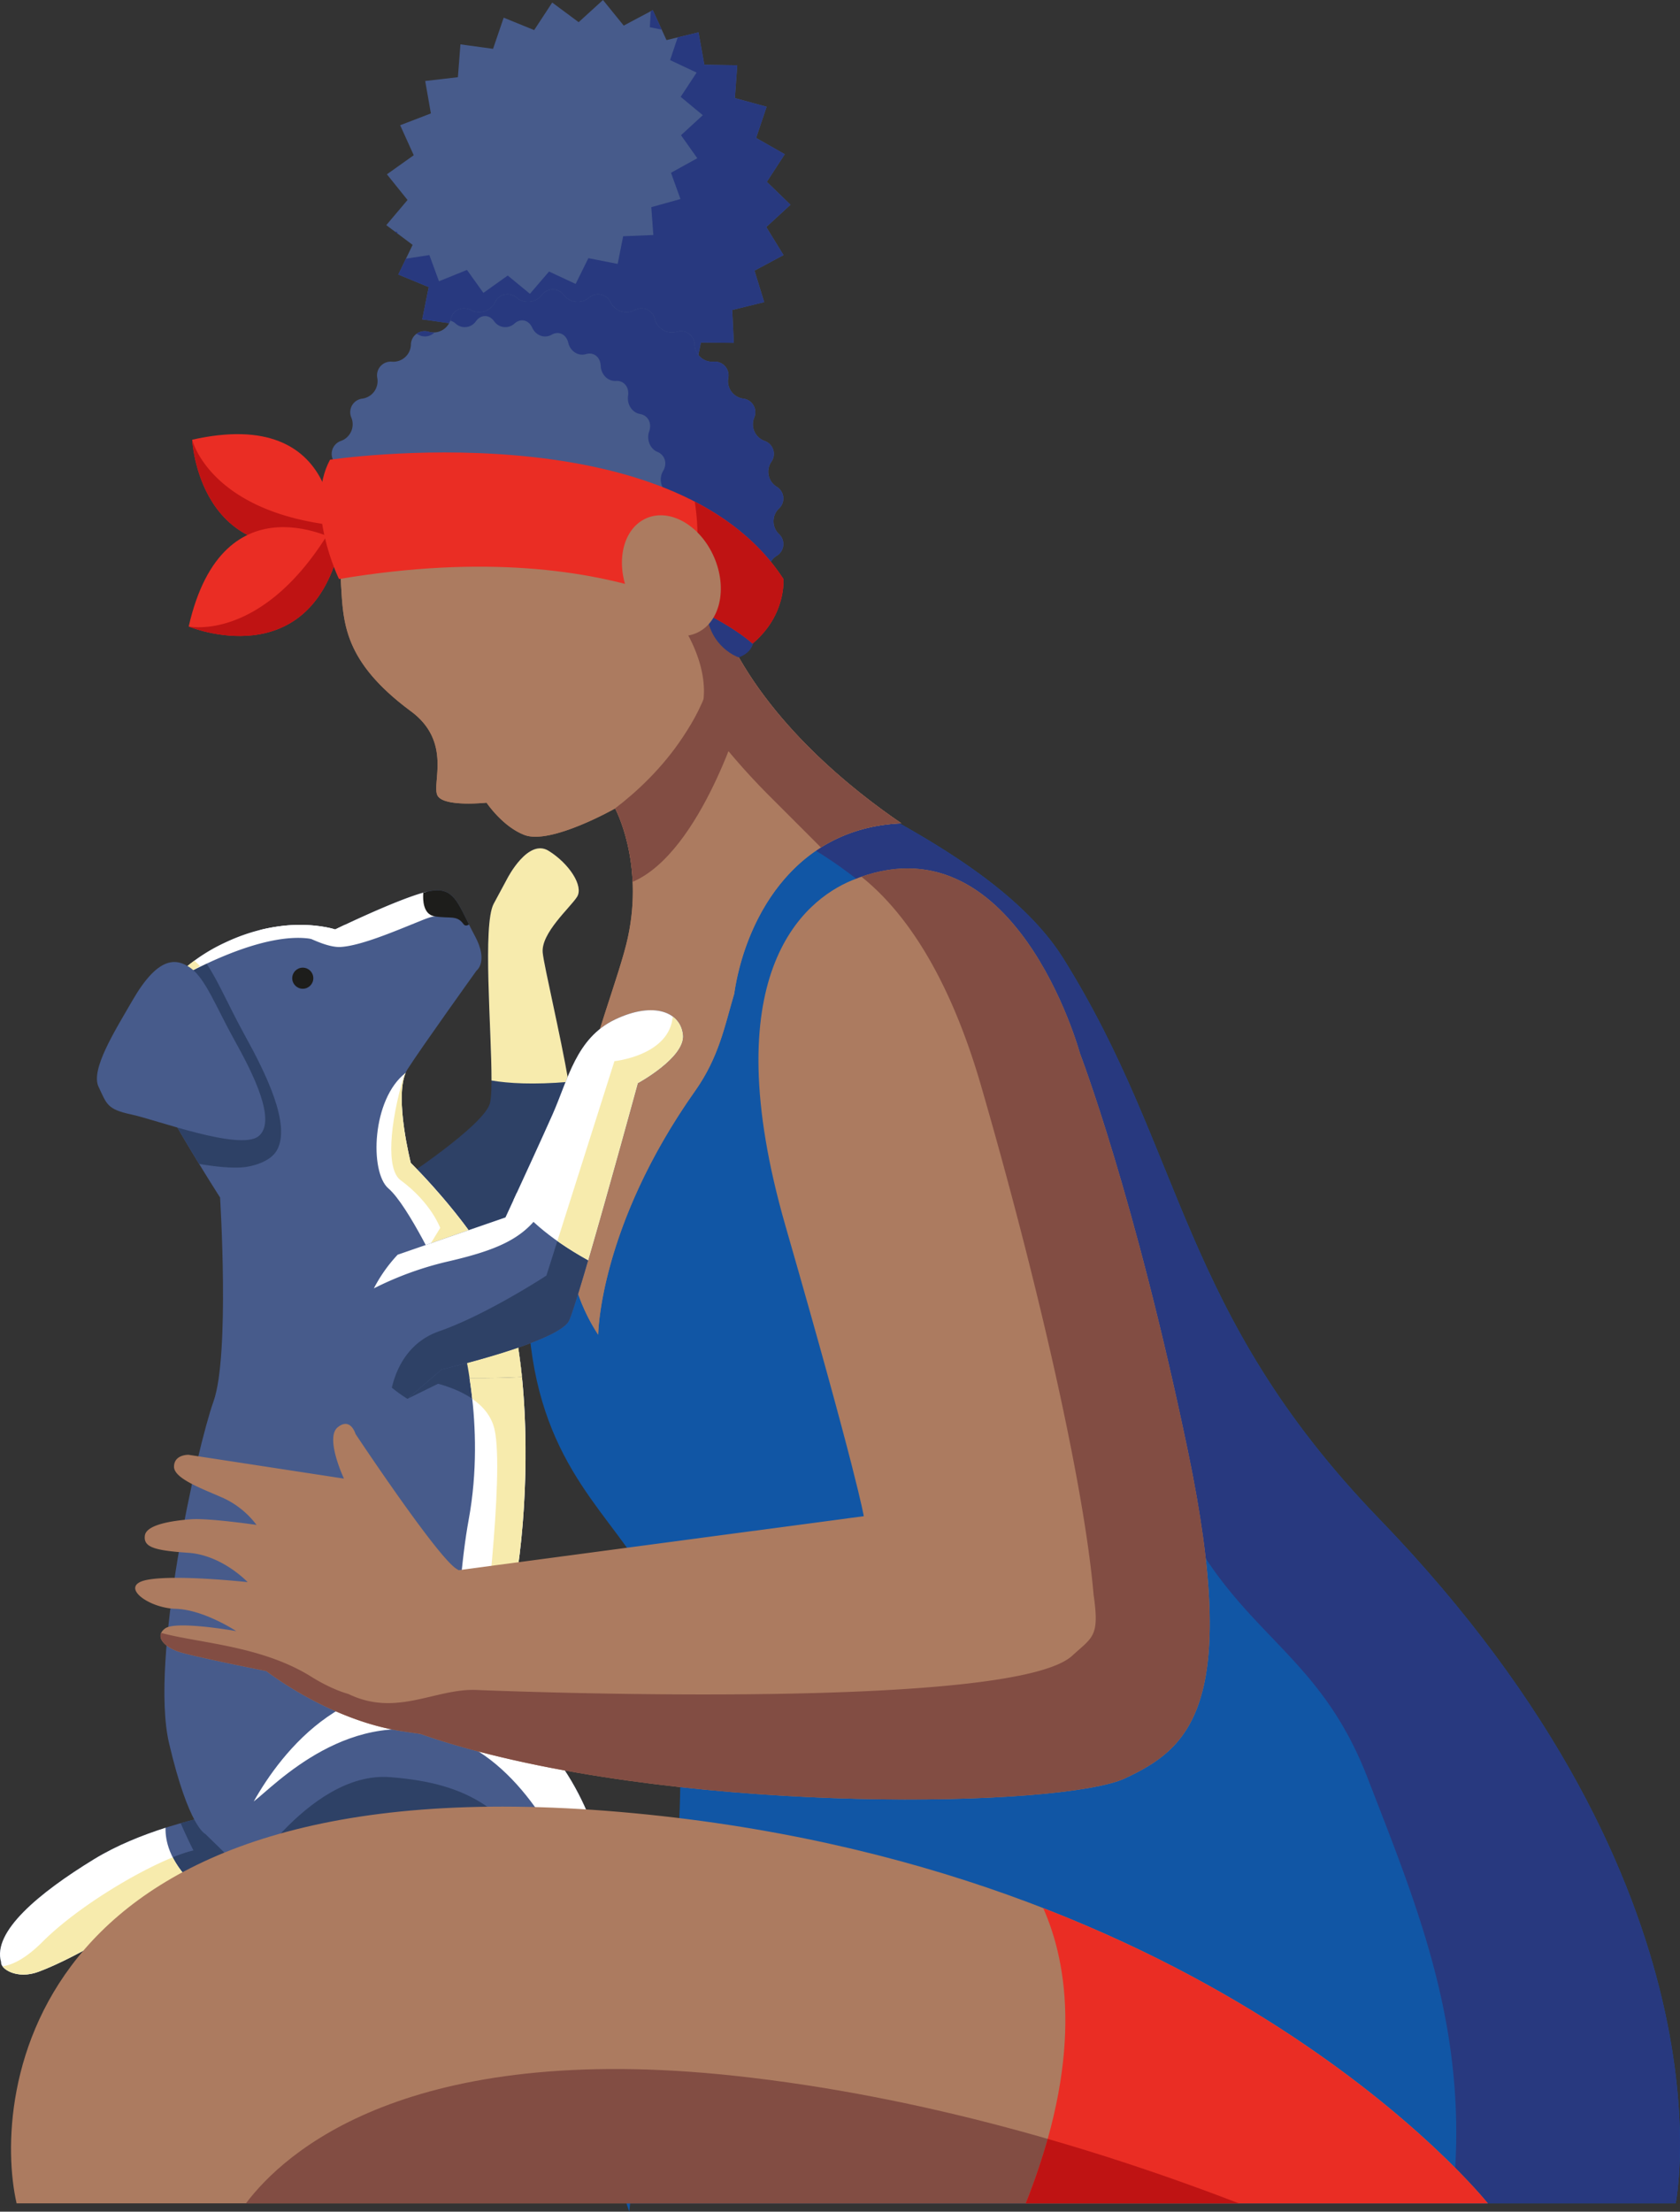 <svg xmlns="http://www.w3.org/2000/svg" width="899.325" height="1183.716" viewBox="0 0 899.325 1183.716"><rect x="0" y="0" width="899.325" height="1183.716" fill="#333333" stroke="none"/><defs><style>.a{fill:#2e4166;}.b{fill:#f7ebad;}.c{fill:#475b8b;}.d{fill:#fff;}.e{fill:#1156a5;}.f{fill:#28397f;}.g{fill:#ea2d24;}.h{fill:#bf1313;}.i{fill:#ac7b60;}.j{fill:#824d43;}.k{fill:#1d1d1b;}</style></defs><path class="a" d="M356.522,945.694s44.072-28.857,47.745-40.924-5.247-93.393,2.1-107.036l7.345-13.641s11.018-21.513,22.036-14.691,18.89,18.888,15.216,24.661-19.413,19.411-18.364,29.906,18.89,82.375,15.74,91.819-34.1,69.783-47.22,85.523Z" transform="translate(-142.078 -314.042)"/><path class="b" d="M413.047,823.968c-1.049-10.493,14.691-24.135,18.364-29.906s-4.2-17.839-15.216-24.661-22.036,14.691-22.036,14.691l-7.345,13.641c-6.027,11.19-1.109,67.914-1.174,94.605,9.145,1.534,22.4,2.319,41.212.734C422.577,868.047,413.775,831.246,413.047,823.968Z" transform="translate(-122.526 -314.042)"/><path class="c" d="M350.321,1069.058s-39.063,6.427-68.489,24.448-54.491,38.815-49.639,55.034c-.475,3.51,8.361,9.468,19.964,5.165,38.947-14.446,117.235-71.343,117.235-71.343Z" transform="translate(-231.589 -98.39)"/><path class="a" d="M349.758,1069.058a225.57,225.57,0,0,0-22.005,5.127c3.51,8.112,6.832,14.569,6.832,14.569-17.882,4.037-59.062,27.168-80.81,48.916-9.135,9.137-16.231,12.391-21.4,13.107,2.341,3.206,9.88,6.39,19.219,2.927,38.947-14.446,117.235-71.343,117.235-71.343Z" transform="translate(-231.025 -98.39)"/><path class="d" d="M334.735,1103.259c-12.76-12.154-14.707-23.454-14.523-29.8-12.108,3.859-26.082,9.358-38.38,16.89-29.425,18.023-54.491,38.814-49.639,55.034-.475,3.51,8.361,9.468,19.964,5.165C274.192,1142.375,308.817,1120.616,334.735,1103.259Z" transform="translate(-231.589 -95.235)"/><path class="b" d="M323.482,1082.683c-20.4,8.282-51.7,27.221-69.708,45.225-9.135,9.137-16.231,12.391-21.4,13.107a7.044,7.044,0,0,0,.894.977c.1.089.189.18.292.268.142.12.3.237.451.354.13.1.263.192.4.287.158.106.321.213.491.316s.348.2.529.3c.165.089.324.18.5.264.348.172.711.335,1.1.484.124.048.257.089.384.134.3.108.6.211.913.3.172.052.35.095.525.141.3.077.6.148.9.211.184.038.369.074.56.106.34.058.69.1,1.047.146.166.019.33.043.5.058.53.046,1.073.075,1.634.077.05,0,.1,0,.156,0,.512,0,1.037-.026,1.571-.067.187-.015.378-.039.568-.06.414-.043.834-.1,1.26-.168.216-.034.433-.074.651-.115.436-.084.879-.187,1.325-.3.2-.051.4-.1.6-.153.645-.182,1.3-.386,1.965-.631l0,0,0,0c1.334-.494,2.717-1.044,4.138-1.634.118-.048.237-.1.355-.149q2-.834,4.094-1.785l.455-.206q2.122-.968,4.336-2.041l.331-.16q2.364-1.151,4.815-2.406l.093-.048q2.415-1.238,4.9-2.571l.44-.235q2.361-1.267,4.772-2.605l.477-.266q2.479-1.38,5-2.824l.251-.143q2.647-1.519,5.324-3.1l.161-.1q2.6-1.532,5.218-3.11l.427-.259q2.539-1.532,5.079-3.095l.373-.228q2.644-1.63,5.278-3.278l.091-.057q2.706-1.7,5.386-3.405l.129-.083q2.6-1.653,5.153-3.306l.319-.206q2.518-1.627,4.981-3.241l.2-.132c3.435-2.25,6.78-4.468,9.988-6.617l.009,0A51.6,51.6,0,0,1,323.482,1082.683Z" transform="translate(-231.025 -88.628)"/><path class="c" d="M473.775,1242.181s-3.52-48.408,3.52-97.7,5.282-110.019-5.282-143.464-51.928-73.932-51.928-73.932-9.681-37.846-1.759-50.169,36.966-52.809,36.966-52.809,6.5-4.774-.881-18.483c-9.331-17.328-10.561-27.285-25.524-23.764S379.6,802.107,379.6,802.107s-25.524-8.8-58.969,7.041-47.529,43.128-44.889,58.971,42.248,77.452,42.248,77.452,5.282,84.495-3.521,109.138-34.326,138.183-23.763,183.072,19.362,48.408,19.362,48.408l16.742,16.334,152.247,10.949Z" transform="translate(-200.178 -304.661)"/><path class="a" d="M404.629,970.166c5.517,24.276-6.665,119.363-6.665,119.363l14.983,3.407a454.016,454.016,0,0,1,4.066-48c5.879-41.157,5.616-90.28-.778-124.846l-56.669,22.887S399.111,945.89,404.629,970.166Z" transform="translate(-139.896 -205.118)"/><path class="d" d="M380.88,1020.206c-7.592,41.214-10.85,130.1-2.848,190.461l30.838,4.978-5.281-71.292s-3.521-48.408,3.52-97.7c6.118-42.816,5.587-94.258-1.579-128.957l-28.722,4.787S390.381,968.631,380.88,1020.206Z" transform="translate(-129.992 -206.834)"/><path class="b" d="M408.868,979.541q-.026-3.669-.11-7.3c-.005-.254-.012-.508-.019-.762q-.093-3.692-.242-7.334c-.009-.192-.019-.384-.026-.577q-.162-3.721-.384-7.374c-.007-.12-.015-.237-.022-.357-.156-2.5-.333-4.983-.534-7.427l-.005-.046c-.412-5.017-.922-9.9-1.523-14.593l-.014-.1q-.438-3.414-.946-6.689l-.051-.347q-.494-3.177-1.054-6.21c-.019-.108-.038-.218-.058-.326l-27.072,10.932c1.177,5.676,2.545,13.459,3.553,22.75,5.675,3.917,10.285,9.214,11.916,16.387,5.517,24.276-6.665,119.363-6.665,119.363l14.983,3.407v-.01q.088-2.526.2-5.127c.012-.293.026-.587.04-.882.077-1.665.161-3.345.256-5.05.007-.115.012-.228.019-.343q.154-2.747.345-5.553c.019-.287.041-.573.062-.86q.159-2.3.345-4.641c.036-.452.072-.9.11-1.354q.209-2.541.45-5.114c.014-.16.027-.319.043-.479q.263-2.776.57-5.58c.053-.486.108-.97.163-1.455q.239-2.137.5-4.283c.067-.542.132-1.085.2-1.627q.358-2.814.755-5.637.533-3.726,1-7.539c.016-.125.033-.247.046-.373q.448-3.684.829-7.434c.021-.206.043-.412.065-.62q.368-3.659.676-7.364c.022-.269.046-.541.069-.812q.3-3.636.536-7.306c.021-.315.043-.63.063-.946q.229-3.638.4-7.292.023-.492.046-.983.165-3.638.275-7.28.015-.51.029-1.02.1-3.638.148-7.268c0-.33.007-.657.01-.985q.039-3.648.021-7.276C408.872,980.143,408.87,979.841,408.868,979.541Z" transform="translate(-127.543 -205.117)"/><path class="d" d="M367.367,886.295s-8.757-34.268-2.774-48.2c-18.138,13.994-19.363,53.123-9.223,61.813,10.776,9.238,28.737,47.725,28.737,47.725l32.875,6.279C403.746,921.9,367.367,886.295,367.367,886.295Z" transform="translate(-147.459 -263.868)"/><path class="b" d="M399.643,928.8c-15.713-23.066-35.57-42.51-35.57-42.51s-8.757-34.268-2.774-48.2c-.221.172-.429.362-.645.541-8.2,27.51-9.71,51.25-2.044,56.882,16.36,12.021,21.205,25.546,21.205,25.546l-6.665,10.906Z" transform="translate(-144.165 -263.868)"/><path class="a" d="M420.634,922.576c-3.3-10.438-9.593-21.564-16.7-31.93L371.03,897.69s-50.854,39.765-4.161,77.195l23.063-11.336s19.286.652,38.272-.383C426.635,947.6,424.117,933.6,420.634,922.576Z" transform="translate(-148.798 -226.217)"/><path class="b" d="M407.969,943.783l-.015-.156q-.281-2.778-.6-5.488l-.046-.378q-.3-2.462-.627-4.858c-.034-.245-.067-.493-.1-.738q-.342-2.448-.723-4.823c-.053-.34-.112-.674-.167-1.013q-.309-1.885-.64-3.715c-.076-.41-.148-.826-.223-1.232-.233-1.25-.479-2.472-.728-3.682l-28.715,4.786a187.3,187.3,0,0,1,4.535,21.864C387.267,944.409,397.658,944.346,407.969,943.783Z" transform="translate(-128.565 -206.833)"/><path class="c" d="M306.448,1105.585s37.927-96.785,122.771-71.717c53.485,15.8,69.287,80.226,69.287,80.226s58.348-1.215,63.209,19.449,3.647,32.821,3.647,32.821Z" transform="translate(-177.954 -126.574)"/><path class="a" d="M305.567,1118.418s37.517-64,81.654-60.689,64,18.757,83.862,54.069Z" transform="translate(-178.585 -106.596)"/><path class="d" d="M558.651,1133.544c-4.861-20.665-63.209-19.449-63.209-19.449s-15.8-64.424-69.287-80.228c-63.508-18.763-100.728,30.747-115.431,56.834,10.525-7.786,52.109-53.149,105.554-34.036,41.291,14.767,62.432,67.859,62.432,67.859s56.077,6.768,82.545,22.752C560.687,1143.257,559.856,1138.662,558.651,1133.544Z" transform="translate(-174.891 -126.574)"/><path class="e" d="M448.888,1501.22h561.653s34.065-166.817-158.714-366.348c-107-110.752-103.979-195.757-169.133-299.981-23.265-37.217-72.76-63.884-97.655-77.9L529,772.5,442.26,886.337s-52.073,76.041-45.3,149.225,45.3,97.432,64.272,134.024,23.16,141.434,4.053,198.757l-14.9,137.347" transform="translate(-113.539 -321.973)"/><path class="f" d="M793.518,1134.872c-107-110.752-103.979-195.757-169.132-299.981-23.265-37.217-72.76-63.884-97.655-77.9l-48.992,13.55a47.186,47.186,0,0,1,11.475,5.052c76.474,45.885,82.035,102.892,82.035,102.892l2.11,22.378c37.483,50.713,77.984,104.593,87.979,152.127,30.515,145.117,91.544,131.6,125.874,220.281,27.853,71.953,55.7,138.258,45.358,227.944H952.232S986.3,1334.4,793.518,1134.872Z" transform="translate(-55.229 -321.973)"/><path class="g" d="M367.246,696s5.807-72.444-75.722-54.1C291.524,641.9,294.991,712.8,367.246,696Z" transform="translate(-188.647 -406.569)"/><path class="h" d="M367.246,694.76a59.72,59.72,0,0,0-.112-8.284c-66.57-7.746-75.611-45.82-75.611-45.82S294.991,711.558,367.246,694.76Z" transform="translate(-188.647 -405.327)"/><path class="g" d="M371.864,676.034s-62.892-36.422-81.426,45.063C290.438,721.1,355.928,748.483,371.864,676.034Z" transform="translate(-189.425 -385.794)"/><path class="h" d="M371.864,674.093a59.736,59.736,0,0,0-7.525-3.464c-35.643,56.752-73.9,48.526-73.9,48.526S355.928,746.542,371.864,674.093Z" transform="translate(-189.425 -383.853)"/><path class="i" d="M527.485,970.606c12.939-18.33,15.958-35.212,20.991-52.057,5.3-36.719,29.952-88.7,89.49-91.253-25.4-17.252-71.376-53.4-93.628-101.617L343.665,666.71s-6.887,12.831-5.646,33.116,1.529,40.811,36.983,67.193c22.9,16.55,11.215,39.335,14.69,45.512s26.212,3.733,26.212,3.733,8.617,12.9,20.387,17.319c14.058,5.271,48.435-14.25,48.435-14.25s15.6,28.687,6.8,69.174-59.888,145.586-15.881,212.477C475.648,1100.984,476.13,1043.359,527.485,970.606Z" transform="translate(-155.441 -386.661)"/><path class="c" d="M468.061,503.556l11.094,13.693,15.566-8.264,7.34,16.022,17.132-4.133,3.125,17.344,17.622.257-1.286,17.577,17,4.631-5.617,16.7L565.36,586.1l-9.595,14.783,12.67,12.25-12.97,11.932,9.225,15.016-15.53,8.332,5.2,16.839-17.114,4.208.85,17.6-17.623-.18-3.554,17.262L499.9,699.591l-7.736,15.835L476.8,706.779l-11.431,13.414L452.65,708l-14.408,10.15-9.291-14.976-16.479,6.248L407.2,692.6l-17.515,1.954-.927-17.6-17.451-2.464,3.479-17.277-16.29-6.726,7.667-15.869-14.105-10.566,11.372-13.464-11.035-13.742,14.363-10.213-7.271-16.054,16.452-6.32-3.05-17.358,17.506-2.03,1.363-17.571,17.461,2.387,5.69-16.68,16.319,6.655,9.659-14.741,14.151,10.5Z" transform="translate(-145.277 -503.556)"/><g transform="translate(211.42 5.429)"><path class="f" d="M434.259,515.864l6.339,1.273-4.773-10.418-1.074.57Z" transform="translate(-297.801 -506.719)"/><path class="f" d="M356,575.883l-1.236-.1,1.305.978Z" transform="translate(-354.76 -457.236)"/><path class="f" d="M552.777,617.84l12.97-11.932-12.67-12.25,9.6-14.783-15.318-8.715,5.617-16.7-17-4.631,1.286-17.577-17.622-.257-3.125-17.344-11.133,2.686-4.08,12.151,14.2,6.69-8.528,12.986,11.837,9.812-11.673,10.723,8.73,12.318L501.775,588.8l5.074,14.05-15.613,4.359,1.1,14.9-16.159.659-2.945,14.812-15.69-3.083-6.8,13.794L436.5,641.655l-10.235,11.909L414.383,643.8l-13.024,9.277L392.57,640.8l-14.993,6.061-5.141-14.027-12.519,1.926-4.109,8.506,16.29,6.726-3.479,17.277,17.451,2.464.927,17.6,17.515-1.954,5.274,16.816,16.479-6.248,9.291,14.976,14.407-10.15,12.723,12.2,11.431-13.414,15.356,8.648,7.736-15.835,17.024,4.557,3.554-17.262,17.623.18-.85-17.6,17.114-4.208-5.2-16.839L562,632.856Z" transform="translate(-354.01 -501.756)"/></g><path class="i" d="M550.8,780.218a114.1,114.1,0,1,0-212.36-58c0,1.521.057,3.028.115,4.535a77.153,77.153,0,0,0-.541,15.065c1.239,20.287,1.529,40.811,36.983,67.193,22.9,16.55,11.215,39.335,14.69,45.512s26.212,3.733,26.212,3.733,8.617,12.9,20.387,17.319c14.058,5.271,48.435-14.25,48.435-14.25s15.6,28.687,6.8,69.174-59.888,145.586-15.881,212.477c0,0,.482-57.625,51.837-130.378,12.939-18.33,15.958-35.212,20.991-52.057,5.3-36.719,29.952-88.7,89.49-91.253C614.818,853.564,574.6,822.147,550.8,780.218Z" transform="translate(-155.44 -428.648)"/><path class="c" d="M571.025,746.112a9.449,9.449,0,0,1,4.187-9.648,7.331,7.331,0,0,0,1.246-11.869,9.454,9.454,0,0,1,0-13.426,7.331,7.331,0,0,0-1.246-11.869,9.451,9.451,0,0,1-2.793-13.133,7.331,7.331,0,0,0-3.687-11.351,9.45,9.45,0,0,1-5.462-12.264,7.331,7.331,0,0,0-5.966-10.336,9.451,9.451,0,0,1-7.892-10.862,7.331,7.331,0,0,0-7.985-8.869,9.451,9.451,0,0,1-9.978-8.984,7.33,7.33,0,0,0-9.655-7.015,9.451,9.451,0,0,1-11.627-6.713,7.332,7.332,0,0,0-10.9-4.854,9.45,9.45,0,0,1-12.769-4.149,7.331,7.331,0,0,0-11.674-2.48,9.45,9.45,0,0,1-13.352-1.4,7.33,7.33,0,0,0-11.935,0,9.451,9.451,0,0,1-13.352,1.4,7.331,7.331,0,0,0-11.674,2.48,9.452,9.452,0,0,1-12.771,4.149,7.33,7.33,0,0,0-10.9,4.854,9.452,9.452,0,0,1-11.627,6.713,7.331,7.331,0,0,0-9.655,7.015,9.451,9.451,0,0,1-9.978,8.984,7.332,7.332,0,0,0-7.987,8.869,9.449,9.449,0,0,1-7.891,10.862,7.332,7.332,0,0,0-5.968,10.336,9.451,9.451,0,0,1-5.46,12.264,7.332,7.332,0,0,0-3.689,11.351,9.452,9.452,0,0,1-2.791,13.133c-4.108,2.636-4.877,7.437-1.965,11.068C392.706,704.668,496.679,702.707,571.025,746.112Z" transform="translate(-159.593 -438.891)"/><g transform="translate(222.912 154.92)"><path class="f" d="M362.5,608.687a7.152,7.152,0,0,0,8.641-1.214,9.358,9.358,0,0,1-2.983-.318,7.638,7.638,0,0,0-6.7,1.078A7.05,7.05,0,0,1,362.5,608.687Z" transform="translate(-361.455 -584.482)"/><path class="f" d="M547.855,711.168a7.331,7.331,0,0,0-1.246-11.869,9.451,9.451,0,0,1-2.793-13.133,7.331,7.331,0,0,0-3.687-11.351,9.45,9.45,0,0,1-5.462-12.264,7.331,7.331,0,0,0-5.966-10.336,9.451,9.451,0,0,1-7.892-10.862,7.33,7.33,0,0,0-7.985-8.869,9.452,9.452,0,0,1-9.978-8.984,7.33,7.33,0,0,0-9.655-7.015,9.451,9.451,0,0,1-11.627-6.713,7.332,7.332,0,0,0-10.9-4.854,9.45,9.45,0,0,1-12.769-4.149,7.331,7.331,0,0,0-11.674-2.48,9.451,9.451,0,0,1-13.352-1.4,7.33,7.33,0,0,0-11.935,0,9.451,9.451,0,0,1-13.352,1.4,7.331,7.331,0,0,0-11.674,2.48,9.452,9.452,0,0,1-12.771,4.149,7.33,7.33,0,0,0-10.9,4.854c-.067.256-.151.5-.237.747a6.534,6.534,0,0,1,2.882,1.545,7.238,7.238,0,0,0,10.888-1.26c2.676-3.677,7.055-3.677,9.731,0a7.238,7.238,0,0,0,10.888,1.26c3.313-2.983,7.6-1.982,9.518,2.228s6.608,5.886,10.412,3.725,7.8-.2,8.89,4.358,5.354,7.269,9.482,6.025,7.671,1.591,7.872,6.3,3.864,8.337,8.136,8.066,7.2,3.311,6.511,7.961,2.2,9.037,6.435,9.751,6.421,4.887,4.866,9.277.448,9.345,4.453,11.011,5.357,6.25,3.007,10.189a9.012,9.012,0,0,0,2.276,11.789,6.964,6.964,0,0,1,1.018,10.654,9.109,9.109,0,0,0-1.538,9.6,247.84,247.84,0,0,1,54.7,23.116,9.448,9.448,0,0,1,4.186-9.648,7.331,7.331,0,0,0,1.246-11.869A9.454,9.454,0,0,1,547.855,711.168Z" transform="translate(-353.903 -593.811)"/></g><path class="j" d="M467.657,704.882l-9.633-9.144-13.129,6.078c17.263,29.175,8.447,46.358,8.447,46.358a367.664,367.664,0,0,0,38.222,44.6c9.92,9.921,18.768,18.768,26.664,26.662,11.718-7.369,25.939-12.2,43.058-12.937C535.883,789.246,489.909,753.1,467.657,704.882Z" transform="translate(-78.761 -365.863)"/><path class="i" d="M238.013,1279.2h787.551s-144.52-181.867-464.412-209.471S225.021,1222.369,238.013,1279.2Z" transform="translate(-229.127 -99.955)"/><path class="j" d="M308.291,1220.583H839.834c-73.788-28.445-168.509-57.258-269.458-68.219C394.817,1133.3,328.825,1193.282,308.291,1220.583Z" transform="translate(-176.634 -41.336)"/><path class="g" d="M551.494,1256.538h247.33s-75.466-94.931-237.99-158.032C574.313,1128.9,582.049,1179.7,551.494,1256.538Z" transform="translate(-2.386 -77.292)"/><path class="h" d="M551.494,1204.975H665.586c-30.819-11.88-65.3-23.819-102.35-34.5A346.247,346.247,0,0,1,551.494,1204.975Z" transform="translate(-2.386 -25.728)"/><path class="c" d="M368.706,1026.534l18.364-15.742s62.962-14.69,68.207-26.233,36.729-126.973,36.729-126.973,25.184-13.642,24.135-25.709-15.217-18.364-36.2-8.4-25.184,32.005-33.579,50.893-25.184,55.092-25.184,55.092l-57.716,19.938S317.812,995.052,368.706,1026.534Z" transform="translate(-150.59 -277.878)"/><path class="a" d="M362.148,1025.1l18.364-15.742s62.962-14.689,68.207-26.233,36.729-126.973,36.729-126.973,25.184-13.642,24.135-25.709a13.467,13.467,0,0,0-5.441-9.9c-1.809,20.881-31.2,23.83-31.2,23.83L436.53,959.134s-32,20.965-57.378,29.793c-17.2,5.982-23.243,21.075-25.357,30.191A72.519,72.519,0,0,0,362.148,1025.1Z" transform="translate(-144.032 -276.442)"/><path class="a" d="M330.453,914.7c3.781-.348,14.279-2.485,17.985-9.164,7.566-13.638-5.8-40.8-17.18-61.407-9.4-17.026-15.946-33.238-23.449-42.462-24.2,16-34.341,38.114-32.069,51.753,1.72,10.314,19.1,40.013,31.024,59.495C315.8,914.422,324.217,915.279,330.453,914.7Z" transform="translate(-200.178 -289.966)"/><path class="f" d="M477.026,712.651s2.218,8.133-7.764,11.83c0,0-15.9-5.175-17.374-25.139s22.551-11.09,22.551-11.09Z" transform="translate(-73.797 -372.635)"/><path class="g" d="M562.844,746.93s-64.7-60.892-221.383-34.547c0,0-18.675-38.209-4.81-63.86,0,0,183.264-27.52,242.685,63.8C579.336,712.323,581.142,731.52,562.844,746.93Z" transform="translate(-159.985 -402.479)"/><path class="h" d="M497.488,701.329c-11.754-18.064-28.366-31.458-47.435-41.353,1.957,12.486,3.219,33.473-4.288,55.166C469.882,725.5,481,735.937,481,735.937,499.294,720.526,497.488,701.329,497.488,701.329Z" transform="translate(-78.137 -391.485)"/><ellipse class="i" cx="24.906" cy="33.515" rx="24.906" ry="33.515" transform="matrix(0.917, -0.399, 0.399, 0.917, 323.183, 287.295)"/><path class="d" d="M352.737,801.718c-.125-.039-.3-.094-.536-.161l-.029-.009c-.5-.142-1.222-.336-2.164-.553l-.022,0a78.311,78.311,0,0,0-28.775-.625l-.01,0c-2.729.419-5.589.984-8.565,1.73l0,0,8.672.9c5.941.618,11.957,1.253,17.553,3.344,1.687.63,10.621,5.18,16.976,4.818,10.86-.62,29.288-8.539,41.835-13.581,4.463-1.794,6.8-2.807,10.359-3.023a24.707,24.707,0,0,1-6.061-12.951c-15.095,3.649-49.022,20.177-49.022,20.177l-.148-.048Z" transform="translate(-173.523 -304.34)"/><path class="d" d="M367.1,801.859l11.354-10c-3.344,1.574-5.421,2.585-5.421,2.585s-25.524-8.8-58.969,7.041a94.468,94.468,0,0,0-29.48,21.319c3.218-1.5,6.753-3.625,11.013-5.81C349.949,789.116,367.1,801.859,367.1,801.859Z" transform="translate(-193.616 -296.997)"/><path class="b" d="M286.056,813.174c-.487.506-.961,1.014-1.428,1.524,3.2-1.492,6.832-3.394,10.944-5.778,1.732-1,3.423-1.948,5.084-2.849a22.909,22.909,0,0,0-3.038-2.949l-.05.034a90.7,90.7,0,0,0-7.362,5.977c-.244.22-.469.445-.707.668-.853.786-1.689,1.577-2.487,2.377C286.684,812.508,286.375,812.842,286.056,813.174Z" transform="translate(-193.588 -288.925)"/><path class="c" d="M280.705,824.3c-9.3,16.131-22.412,36.82-18.011,46.025s4.4,12.007,17.611,14.808,58.032,19.612,68.037,11.607-3.2-34.019-12.807-51.228-15.61-33.219-23.613-38.821S294.312,800.686,280.705,824.3Z" transform="translate(-209.931 -288.642)"/><path class="d" d="M458.242,857.587s25.184-13.642,24.135-25.709-15.217-18.364-36.2-8.4-25.184,32.005-33.579,50.893c-5.7,12.827-15.268,33.629-20.826,45.665,5.886,8.134,17.458,19.908,39.9,32.319C442.728,914.464,458.242,857.587,458.242,857.587Z" transform="translate(-116.825 -277.878)"/><path class="b" d="M472.6,830.441a15.578,15.578,0,0,0-.306-1.915c-.043-.2-.091-.393-.142-.587-.113-.439-.254-.865-.407-1.284-.117-.314-.24-.623-.379-.924-.154-.343-.319-.68-.5-1.008s-.381-.633-.589-.939c-.084-.123-.173-.242-.261-.362a13.622,13.622,0,0,0-2.856-2.877h0c-1.809,20.881-31.2,23.83-31.2,23.83l-30.548,96.273a177.286,177.286,0,0,0,16.48,10.275c.324-1.111.654-2.242.985-3.383l.141-.488c.326-1.126.656-2.26.987-3.411l.012-.038q.525-1.825,1.061-3.689l.082-.287q.476-1.658.96-3.34l.142-.5q1.043-3.643,2.1-7.367l.194-.687q1.056-3.718,2.113-7.463l.115-.409q.51-1.8,1.016-3.6l.055-.2q1.081-3.836,2.144-7.628l.134-.482c.7-2.5,1.392-4.971,2.07-7.4l.113-.408q.458-1.645.91-3.261l.1-.349c1.011-3.632,1.988-7.146,2.913-10.484l.086-.314q.857-3.092,1.649-5.96l.227-.817q.772-2.8,1.473-5.338l.216-.786c.99-3.593,1.856-6.744,2.558-9.3l.014-.046.494-1.806.012-.045c.3-1.088.553-2.017.767-2.8l.089-.326.249-.909.005-.021c.127-.463.215-.781.28-1.021l.074-.271.038-.136S473.65,842.508,472.6,830.441Z" transform="translate(-107.049 -276.442)"/><path class="d" d="M388.625,912.016c25.2-5.881,38.246-11.768,47.666-24.219l-2.842-4.442-8.756-7.826c-3.553,7.707-6.057,13.109-6.057,13.109l-57.715,19.938a79.864,79.864,0,0,0-12.736,18.016A175.852,175.852,0,0,1,388.625,912.016Z" transform="translate(-148.051 -237.048)"/><path class="j" d="M476.531,713.129c-6.624,18.105-10.11,24.616-16.7,34.626-11.179,16.972-25.208,29.82-36.492,38.409l.156-.089s8.306,15.3,9.374,39.3c37.052-15.912,58.928-91.646,58.928-91.646Z" transform="translate(-94.207 -353.403)"/><ellipse class="k" cx="5.648" cy="5.648" rx="5.648" ry="5.648" transform="translate(156.43 517.894)"/><path class="k" d="M365.754,781.863c-.668.158-1.385.348-2.123.556-.3,3.9-.1,11.633,6.057,12.659,8.275,1.378,11.863-.827,15.448,4.138.747,1.033,1.83,1,2.957.225C381.42,786,378.83,778.787,365.754,781.863Z" transform="translate(-137.044 -304.661)"/><path class="i" d="M618.052,780.747C591.724,791.688,544,831.79,582.576,965.76s41.889,155.26,41.889,155.26l-277.313,36.943s-69.012,48.6,59.22,85.745S731,1276.953,764.385,1261.282s62.179-37.946,33.615-174.967-57.835-213.026-57.835-213.026S705.139,744.561,618.052,780.747Z" transform="translate(-162.078 -309.552)"/><path class="i" d="M501.345,1032.384s-44.613,1.915-56.807-8.157-52.84-71.294-52.84-71.294-2.661-9.219-9.568-3.56,3.375,27.445,3.375,27.445L302.293,964.07s-7.686-.228-7.765,6.32,15.788,12.084,26.725,16.978a46.837,46.837,0,0,1,17.439,14.226s-25.747-3.733-35.1-3.021-23.881,2.683-24.671,8.752,4.755,7.947,23.111,9.178,31.906,15.721,31.906,15.721-38.415-4.224-53.851-1.215.352,15.091,15.345,15.5,32.4,11.928,32.4,11.928-32.048-5.709-38-1.467-.523,9.962,7.245,12.515,46.879,10.338,46.879,10.338,33.608,26.358,72.964,32.247,70.94,9.223,70.94,9.223Z" transform="translate(-201.377 -185.457)"/><path class="j" d="M831.642,1086.306C803.078,949.285,773.807,873.28,773.807,873.28s-33.645-123.6-116.95-94.5c21.372,17.092,46.025,49.719,64.074,111.988,29.509,101.806,55.033,212.089,60.2,272.243,3.3,22.623-.488,22.608-11.408,32.654-31.586,29.06-291.436,19.463-319.022,18.359-22.072-.882-42.7,14.631-68.446,2.16-.2-.059-.4-.108-.6-.168-.307-.093-.62-.2-.932-.3-.615-.2-1.231-.395-1.862-.62-.287-.1-.582-.22-.87-.326-.68-.252-1.358-.5-2.056-.791a92.736,92.736,0,0,1-13.691-7.123c-26.734-16.6-59.834-17.826-80.238-23.37-1.716,3.783,3.062,7.987,9.413,10.074,7.77,2.554,46.879,10.338,46.879,10.338s33.608,26.358,72.964,32.247q4.9.734,9.629,1.413c5.834,2.072,12.173,4.121,19.125,6.135,128.232,37.143,324.626,33.245,358.013,17.573S860.206,1223.326,831.642,1086.306Z" transform="translate(-195.72 -309.542)"/></svg>